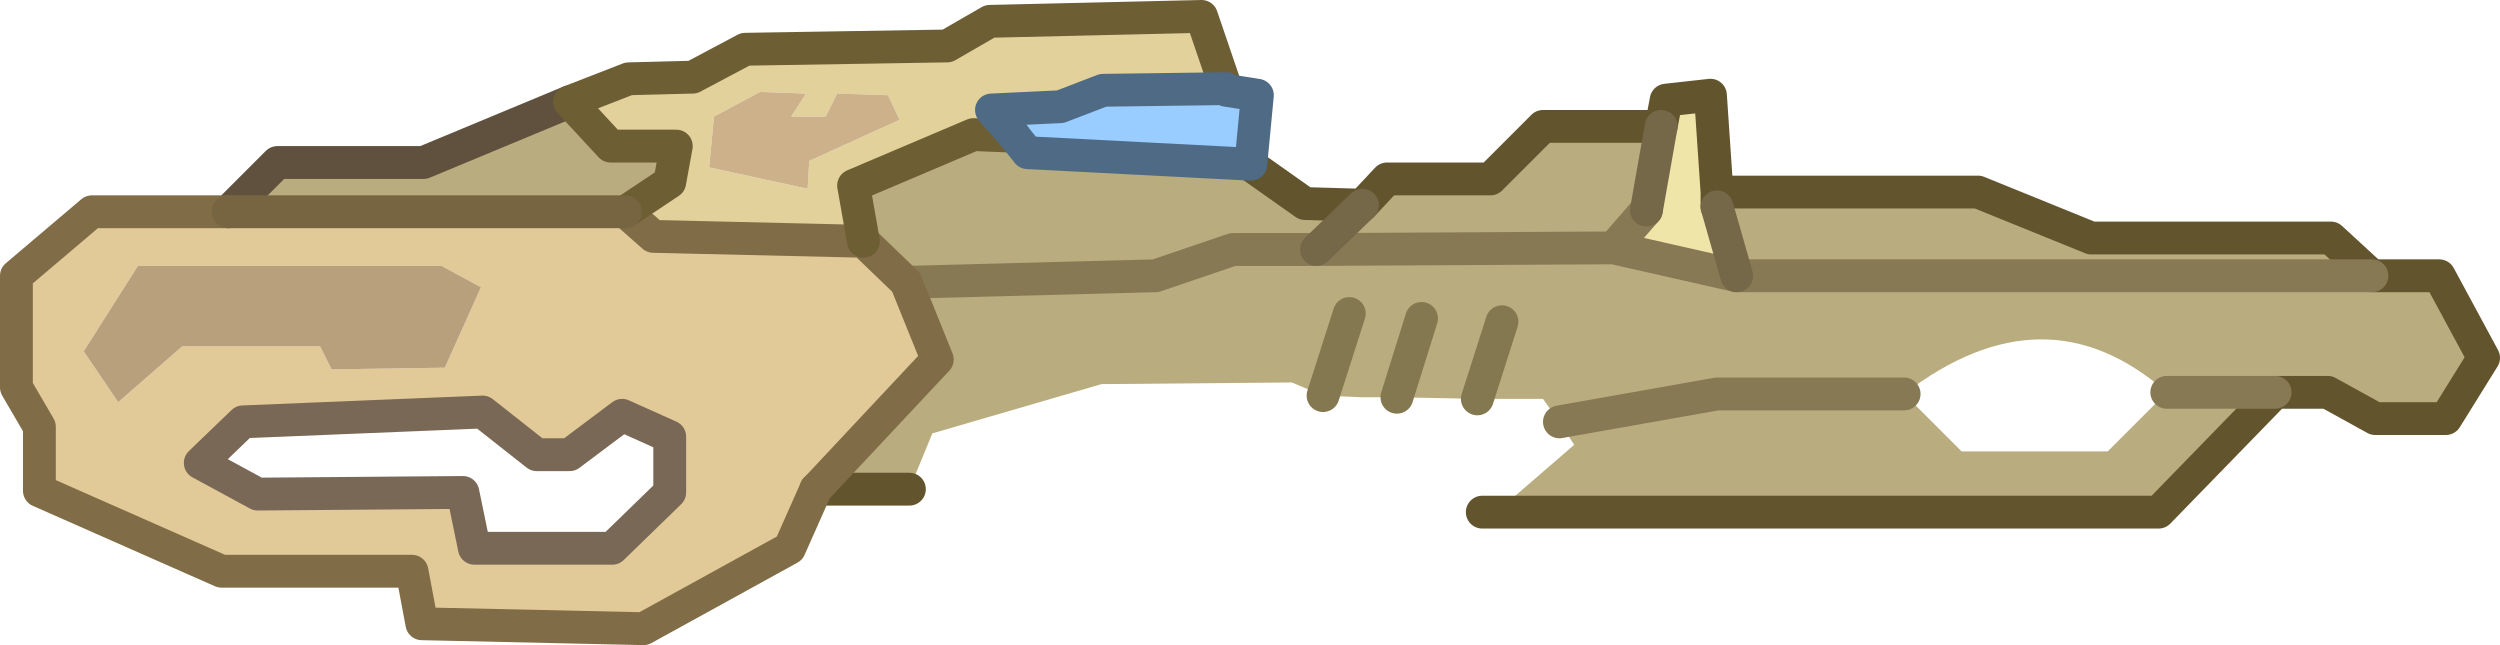 <?xml version="1.0" encoding="UTF-8" standalone="no"?>
<svg xmlns:xlink="http://www.w3.org/1999/xlink" height="19.65px" width="76.15px" xmlns="http://www.w3.org/2000/svg">
  <g transform="matrix(1.0, 0.0, 0.0, 1.0, 10.35, 11.9)">
    <path d="M-3.4 -5.45 L-1.9 -6.95 2.55 -6.95 7.0 -8.8 8.25 -7.45 10.25 -7.45 10.05 -6.35 8.7 -5.45 -3.4 -5.45 M27.7 -6.9 L29.4 -5.7 31.15 -5.65 31.9 -6.45 35.05 -6.45 36.65 -8.05 40.25 -8.05 39.8 -5.5 38.8 -4.35 29.75 -4.3 38.8 -4.35 42.55 -3.5 41.95 -5.6 41.95 -6.05 49.9 -6.05 53.35 -4.65 60.65 -4.65 61.9 -3.5 63.95 -3.5 65.3 -1.0 64.15 0.85 62.0 0.85 60.55 0.05 58.95 0.05 55.4 3.7 34.8 3.7 35.4 3.55 37.6 1.65 37.15 0.95 36.65 0.25 36.15 0.25 35.8 0.25 34.65 0.25 32.2 0.2 31.1 0.2 29.95 0.15 29.0 -0.25 23.2 -0.2 18.05 1.3 17.35 3.0 14.5 3.0 18.2 -0.95 17.25 -3.3 15.95 -4.55 15.65 -6.25 19.3 -7.8 20.55 -7.75 20.95 -7.25 27.7 -6.9 M29.75 -4.3 L27.2 -4.3 24.85 -3.5 17.25 -3.3 24.85 -3.5 27.2 -4.3 29.75 -4.3 31.15 -5.65 29.75 -4.3 M61.9 -3.5 L42.55 -3.5 61.9 -3.5 M53.85 1.85 L55.65 0.05 Q51.95 -3.2 47.65 0.1 L49.4 1.85 53.85 1.85 M37.15 0.95 L41.95 0.1 47.65 0.1 41.95 0.1 37.15 0.95 M55.65 0.05 L58.95 0.05 55.65 0.05 M32.95 -2.2 L32.2 0.2 32.95 -2.2 M35.4 -2.1 L34.65 0.25 35.4 -2.1 M30.75 -2.35 L29.95 0.15 30.75 -2.35" fill="#b9ac7e" fill-rule="evenodd" stroke="none"/>
    <path d="M-3.4 -5.45 L8.7 -5.45 9.55 -4.7 15.95 -4.55 17.25 -3.3 18.2 -0.95 14.5 3.0 13.7 4.8 9.25 7.25 2.5 7.1 2.2 5.5 -3.6 5.5 -9.15 3.05 -9.15 1.1 -9.85 -0.1 -9.85 -3.5 -7.55 -5.45 -3.4 -5.45 M4.3 -3.15 L3.1 -3.8 -6.15 -3.8 -7.8 -1.2 -6.75 0.35 -4.8 -1.35 -0.6 -1.35 -0.25 -0.65 3.2 -0.7 4.3 -3.15 M10.05 1.4 L8.6 0.75 7.0 1.95 6.0 1.95 4.35 0.65 -2.95 0.95 -4.25 2.2 -2.5 3.15 3.75 3.1 4.1 4.8 8.3 4.8 10.05 3.1 10.05 1.4" fill="#e2c998" fill-rule="evenodd" stroke="none"/>
    <path d="M8.7 -5.45 L10.05 -6.35 10.25 -7.45 8.25 -7.45 7.0 -8.8 8.8 -9.5 10.75 -9.55 12.35 -10.4 18.5 -10.5 19.8 -11.25 26.25 -11.4 27.0 -9.2 23.25 -9.15 21.95 -8.65 19.85 -8.55 20.55 -7.75 19.3 -7.8 15.65 -6.25 15.95 -4.55 9.55 -4.7 8.7 -5.45 M16.7 -9.0 L15.15 -9.05 14.8 -8.35 13.75 -8.35 14.2 -9.05 12.8 -9.1 11.4 -8.35 11.25 -6.8 14.25 -6.15 14.3 -7.0 17.05 -8.25 16.7 -9.0" fill="#e2d19b" fill-rule="evenodd" stroke="none"/>
    <path d="M40.25 -8.05 L40.4 -8.85 41.75 -9.0 41.95 -6.05 41.95 -5.6 42.55 -3.5 38.8 -4.35 39.8 -5.5 40.25 -8.05" fill="#f0e5a9" fill-rule="evenodd" stroke="none"/>
    <path d="M4.3 -3.15 L3.2 -0.7 -0.25 -0.65 -0.6 -1.35 -4.8 -1.35 -6.75 0.35 -7.8 -1.2 -6.15 -3.8 3.1 -3.8 4.3 -3.15" fill="#b9a07d" fill-rule="evenodd" stroke="none"/>
    <path d="M16.7 -9.0 L17.05 -8.25 14.3 -7.0 14.25 -6.15 11.25 -6.8 11.4 -8.35 12.8 -9.1 14.2 -9.05 13.75 -8.35 14.8 -8.35 15.15 -9.05 16.7 -9.0" fill="#ccb18a" fill-rule="evenodd" stroke="none"/>
    <path d="M27.0 -9.2 L27.0 -9.15 27.95 -9.0 27.75 -6.9 27.7 -6.9 20.95 -7.25 20.55 -7.75 19.85 -8.55 21.95 -8.65 23.25 -9.15 27.0 -9.2" fill="#99ccff" fill-rule="evenodd" stroke="none"/>
    <path d="M7.0 -8.8 L2.55 -6.95 -1.9 -6.95 -3.4 -5.45" fill="none" stroke="#5f513d" stroke-linecap="round" stroke-linejoin="round" stroke-width="1.0"/>
    <path d="M10.05 1.4 L10.05 3.1 8.3 4.8 4.1 4.8 3.75 3.1 -2.5 3.15 -4.25 2.2 -2.95 0.95 4.35 0.65 6.0 1.95 7.0 1.95 8.6 0.75 10.05 1.4" fill="none" stroke="#796855" stroke-linecap="round" stroke-linejoin="round" stroke-width="1.0"/>
    <path d="M27.7 -6.9 L29.4 -5.7 31.15 -5.65 31.9 -6.45 35.05 -6.45 36.65 -8.05 40.25 -8.05 40.4 -8.85 41.75 -9.0 41.95 -6.05 49.9 -6.05 53.35 -4.65 60.65 -4.65 61.9 -3.5 63.95 -3.5 65.3 -1.0 64.15 0.85 62.0 0.85 60.55 0.05 58.95 0.05 55.4 3.7 34.8 3.7 M17.35 3.0 L14.5 3.0 M41.95 -5.6 L41.95 -6.05" fill="none" stroke="#62542d" stroke-linecap="round" stroke-linejoin="round" stroke-width="1.0"/>
    <path d="M17.25 -3.3 L24.85 -3.5 27.2 -4.3 29.75 -4.3 38.8 -4.35 42.55 -3.5 61.9 -3.5 M38.8 -4.35 L39.8 -5.5 M58.95 0.05 L55.65 0.05 M47.65 0.1 L41.95 0.1 37.15 0.95" fill="none" stroke="#887955" stroke-linecap="round" stroke-linejoin="round" stroke-width="1.0"/>
    <path d="M29.95 0.15 L30.75 -2.35 M34.65 0.25 L35.4 -2.1 M32.2 0.2 L32.95 -2.2" fill="none" stroke="#847850" stroke-linecap="round" stroke-linejoin="round" stroke-width="1.0"/>
    <path d="M14.5 3.0 L13.7 4.8 9.25 7.25 2.5 7.1 2.2 5.5 -3.6 5.5 -9.15 3.05 -9.15 1.1 -9.85 -0.1 -9.85 -3.5 -7.55 -5.45 -3.4 -5.45 M8.7 -5.45 L9.55 -4.7 15.95 -4.55 17.25 -3.3 18.2 -0.95 14.5 3.0" fill="none" stroke="#806d47" stroke-linecap="round" stroke-linejoin="round" stroke-width="1.0"/>
    <path d="M29.75 -4.3 L31.15 -5.65 M39.8 -5.5 L40.25 -8.05 M42.55 -3.5 L41.95 -5.6" fill="none" stroke="#746849" stroke-linecap="round" stroke-linejoin="round" stroke-width="1.0"/>
    <path d="M8.7 -5.45 L10.05 -6.35 10.25 -7.45 8.25 -7.45 7.0 -8.8 8.8 -9.5 10.75 -9.55 12.35 -10.4 18.5 -10.5 19.8 -11.25 26.25 -11.4 27.0 -9.2 M15.95 -4.55 L15.65 -6.25 19.3 -7.8 20.55 -7.75" fill="none" stroke="#6d5e34" stroke-linecap="round" stroke-linejoin="round" stroke-width="1.0"/>
    <path d="M-3.4 -5.45 L8.7 -5.45" fill="none" stroke="#776542" stroke-linecap="round" stroke-linejoin="round" stroke-width="1.0"/>
    <path d="M27.0 -9.2 L27.0 -9.15 27.95 -9.0 27.75 -6.9 27.7 -6.9 20.95 -7.25 20.55 -7.75 19.85 -8.55 21.95 -8.65 23.25 -9.15 27.0 -9.2 Z" fill="none" stroke="#4f6a85" stroke-linecap="round" stroke-linejoin="round" stroke-width="1.0"/>
  </g>
</svg>
